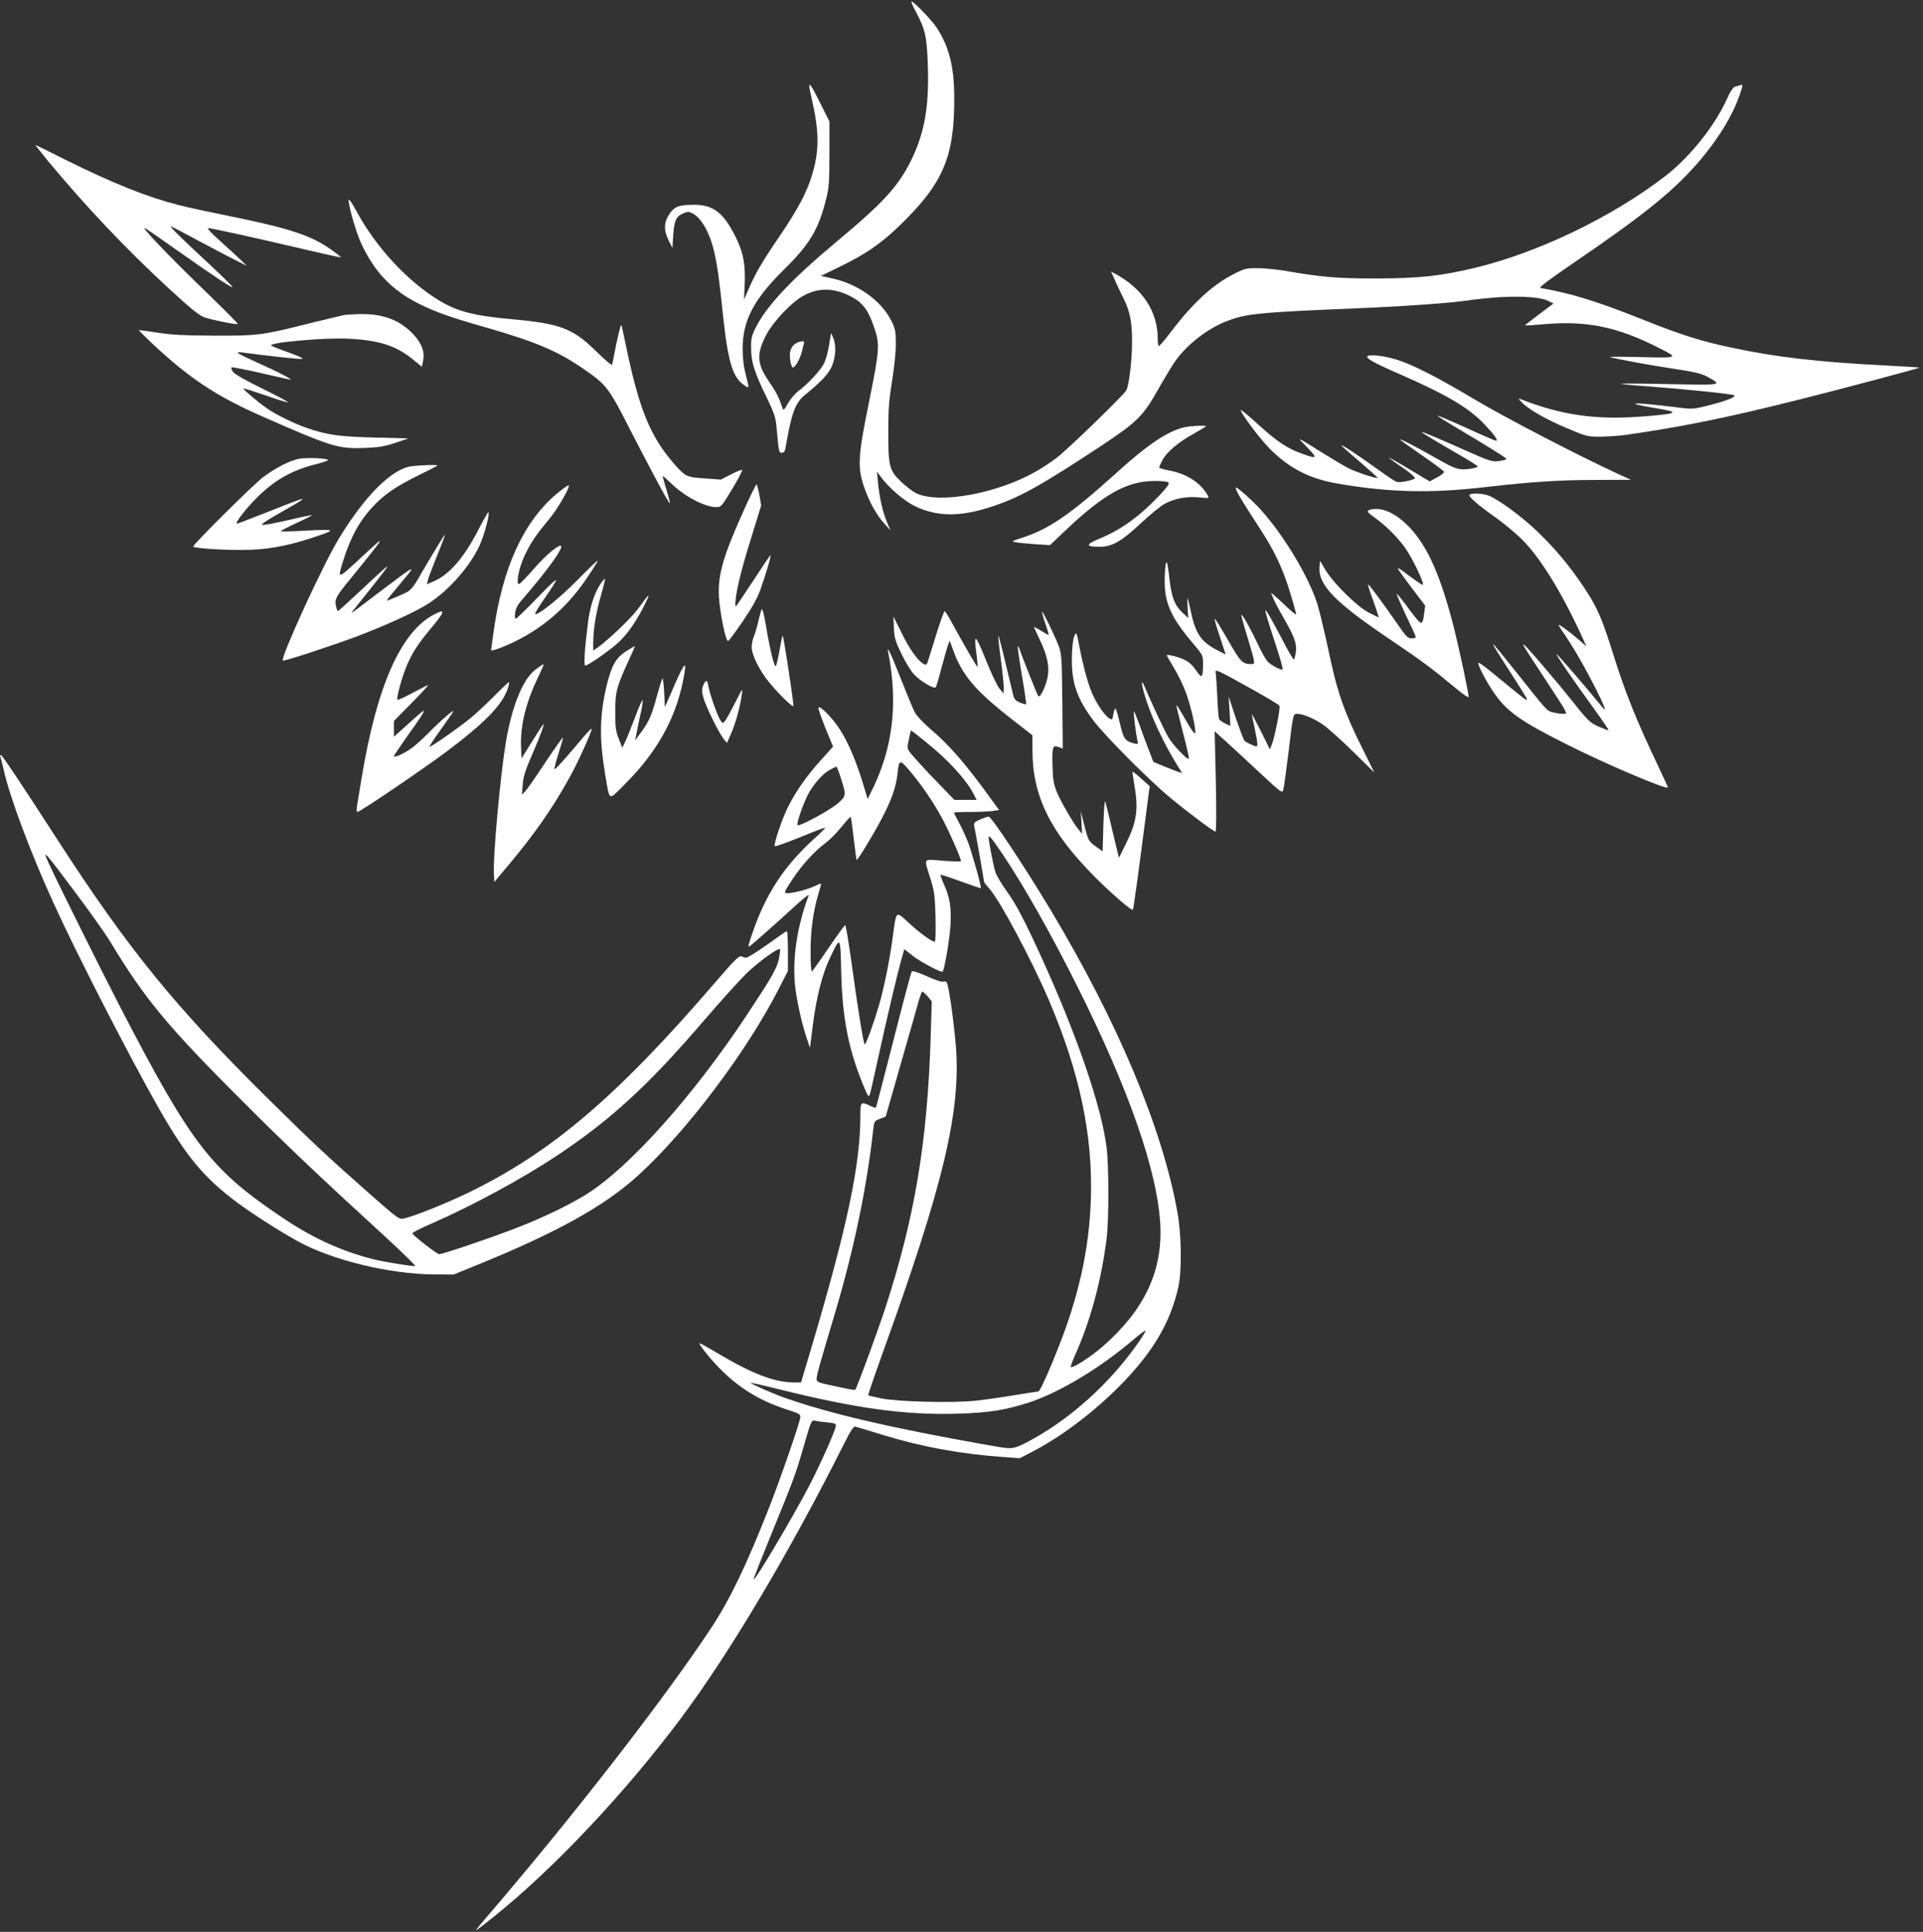 <?xml version="1.0"?>
<svg width="1274" height="1280" xmlns="http://www.w3.org/2000/svg" xmlns:svg="http://www.w3.org/2000/svg" preserveAspectRatio="xMidYMid meet" version="1.0">
 <rect width="100%" height="100%" fill="#333333" stroke="none"/>
 <g class="layer">
  <title>Layer 1</title>
  <g fill="#000000" id="svg_1" transform="matrix(0.1 0 0 -0.1 0 0)">
   <path d="m6070,-82c60,-114 71,-162 77,-354c9,-273 -22,-446 -112,-629c-85,-171 -184,-279 -490,-534c-304,-254 -468,-429 -541,-577c-25,-50 -29,-71 -28,-134c1,-90 22,-158 104,-325c48,-99 59,-132 64,-190c16,-172 16,-175 36,-175c14,0 21,10 25,38c40,231 64,294 131,348c105,85 152,136 175,187c26,61 30,137 10,186l-15,35l-13,-79c-7,-43 -21,-96 -32,-119c-18,-43 -108,-140 -174,-189c-20,-15 -50,-51 -67,-80c-24,-43 -30,-48 -36,-32c-22,69 -40,105 -88,175c-82,119 -86,185 -18,314c43,82 162,209 237,252c97,56 193,59 299,11c96,-44 134,-91 177,-215c39,-113 36,-150 -31,-482c-77,-377 -81,-447 -33,-583c35,-99 81,-181 136,-241l37,-41l-25,58c-27,64 -50,166 -59,267l-6,65l22,-30c55,-76 156,-163 230,-199c149,-71 302,-72 514,-1c182,60 320,138 715,398c243,161 282,199 383,379c38,68 89,151 112,185c78,110 212,215 339,264c134,52 202,59 930,89c273,12 549,32 675,50c237,34 459,32 530,-5l32,-16l-96,-72c-52,-39 -94,-72 -93,-73c1,-2 64,2 140,9c275,22 475,-20 745,-157c134,-68 135,-68 -113,-62c-121,3 -215,3 -210,1c23,-10 272,-56 428,-79c132,-20 179,-31 218,-52c103,-57 104,-56 -252,-49c-178,4 -322,5 -319,2c3,-2 77,-10 165,-16c245,-18 568,-51 584,-60c18,-11 -60,-40 -185,-71c-91,-22 -93,-22 -220,-6c-275,34 -342,29 -111,-9c166,-27 146,-37 -111,-56c-296,-21 -518,11 -787,116c-17,7 -17,5 5,-19c41,-45 162,-115 303,-174c128,-54 135,-56 222,-55c50,0 126,6 170,12c390,57 654,111 1135,231c250,62 801,209 807,214c2,2 -104,8 -235,15c-434,22 -717,55 -1007,117c-206,43 -338,85 -610,194c-289,115 -465,169 -660,202c-13,2 60,57 230,173c468,319 664,479 833,679c125,150 212,294 258,429c22,66 23,68 4,63c-11,-4 -28,-8 -37,-11c-11,-3 -33,-37 -52,-81c-80,-177 -244,-383 -405,-508c-350,-271 -842,-509 -1266,-611c-227,-54 -364,-69 -650,-70c-268,0 -358,8 -615,52c-49,8 -127,16 -172,16c-76,1 -87,-2 -156,-37c-143,-72 -276,-195 -422,-388c-40,-53 -76,-94 -79,-91c-3,4 -6,25 -6,48c0,183 -101,335 -287,434l-22,11l25,-55c13,-31 38,-82 54,-115c46,-92 60,-159 60,-295c0,-121 -20,-288 -38,-321c-17,-32 -393,-396 -461,-447c-36,-27 -94,-66 -131,-87c-256,-149 -647,-222 -800,-148c-25,12 -70,47 -102,78c-77,75 -83,100 -83,330c0,150 5,213 25,335c14,86 25,191 25,245c0,85 -3,101 -30,155c-66,132 -220,243 -390,280l-76,17l121,59c174,84 277,155 403,277c286,278 360,452 359,842c0,207 -34,342 -117,468c-35,52 -151,172 -166,172c-5,0 9,-33 31,-72z" fill="#ffffff" id="svg_2"/>
   <path d="m5376,-647c51,-217 53,-345 7,-502c-34,-120 -97,-239 -227,-429c-110,-161 -153,-236 -203,-352l-24,-55l4,85c7,147 -7,223 -57,325c-83,168 -152,221 -286,218c-96,-1 -123,-12 -157,-64c-36,-54 -36,-107 -3,-173l25,-49l5,84c7,98 19,125 66,145c30,13 38,13 64,-1c58,-30 115,-133 143,-260c21,-93 33,-184 56,-405c34,-322 65,-423 144,-474c32,-22 32,-22 7,74c-13,49 -20,108 -20,170c0,186 74,327 275,525c168,165 228,265 277,462c20,77 23,115 23,303l0,215l-58,116c-77,156 -90,165 -61,42z" fill="#ffffff" id="svg_3"/>
   <path d="m319,-1068c247,-298 517,-583 799,-843c153,-141 203,-181 240,-193c54,-18 212,-49 218,-43c3,2 -99,104 -225,226c-245,237 -436,438 -386,407c17,-10 111,-76 210,-146c249,-175 365,-252 365,-242c0,5 -73,77 -162,160c-172,159 -256,242 -246,242c4,0 89,-44 190,-99c101,-54 213,-113 248,-130l65,-32l-50,48c-28,26 -88,82 -134,123c-46,40 -79,76 -73,78c11,3 254,-50 647,-142c127,-30 231,-53 233,-51c2,2 -26,24 -61,49c-133,95 -274,142 -662,221c-148,30 -306,64 -350,76c-209,53 -433,143 -745,297c-107,54 -198,99 -204,101c-5,2 33,-46 83,-107z" fill="#ffffff" id="svg_4"/>
   <path d="m2310,-1326c0,-43 49,-214 83,-287c87,-188 203,-310 381,-399c109,-55 205,-89 450,-159c322,-93 468,-154 637,-270c157,-108 170,-124 315,-409c146,-284 257,-490 262,-485c2,2 -8,42 -22,88c-14,47 -26,88 -26,92c0,4 21,-14 48,-40c92,-92 229,-165 308,-165c32,0 36,6 105,120c40,66 69,123 66,126c-3,3 -36,-10 -74,-29l-68,-35l-106,8c-121,8 -128,11 -206,100c-157,181 -231,365 -318,789c-14,69 -27,126 -29,128c-4,4 -30,-102 -46,-192c-6,-33 -13,-65 -15,-71c-2,-7 -48,32 -102,85c-157,155 -239,186 -553,215c-258,23 -367,51 -486,122c-213,128 -423,354 -556,601c-28,52 -48,79 -48,67z" fill="#ffffff" id="svg_5"/>
   <path d="m2280,-2087c-14,-3 -113,-27 -220,-53c-324,-82 -351,-85 -640,-84c-200,1 -281,5 -378,20c-67,11 -122,18 -122,16c0,-2 38,-40 83,-83c251,-236 430,-355 741,-491c455,-200 496,-213 676,-206c93,4 132,11 200,34l85,29l-225,6c-235,6 -312,17 -446,63c-80,27 -201,86 -262,128c-59,40 -164,129 -159,134c2,2 68,-19 147,-46c78,-28 145,-48 148,-45c3,2 -75,44 -172,91c-112,55 -183,96 -193,111c-9,13 -13,26 -10,29c3,3 85,-13 183,-35c99,-23 190,-43 204,-46c32,-6 -81,53 -225,117c-124,56 -144,69 -94,63c179,-24 381,-46 399,-43c15,2 -16,17 -86,42c-60,21 -113,42 -117,46c-23,20 352,54 508,46c209,-10 321,-47 435,-141l55,-45l8,39c12,60 -7,112 -62,173c-87,95 -200,139 -351,137c-47,-1 -96,-4 -110,-6z" fill="#ffffff" id="svg_6"/>
   <path d="m5283,-2270c-38,-16 -56,-55 -49,-107c3,-26 10,-51 15,-56c12,-12 48,45 62,98c5,22 12,48 15,58c6,19 -8,21 -43,7z" fill="#ffffff" id="svg_7"/>
   <path d="m9061,-2359c-19,-12 39,-45 214,-121c311,-136 461,-225 563,-335c65,-69 90,-105 73,-105c-6,0 -95,38 -197,85c-103,47 -189,83 -191,81c-2,-2 52,-36 119,-76c206,-122 338,-204 338,-211c0,-4 -22,-10 -49,-14c-46,-6 -59,-2 -232,75c-201,89 -279,122 -279,116c0,-4 107,-68 278,-167c50,-29 92,-56 92,-60c0,-3 -17,-9 -37,-13c-85,-14 -105,-8 -233,65c-143,81 -241,132 -245,127c-1,-2 63,-48 143,-103c80,-55 147,-105 149,-111c2,-6 -19,-23 -46,-37l-49,-27l-115,69c-63,38 -125,74 -138,80c-24,12 -24,11 0,-6c14,-10 56,-40 94,-66c38,-27 65,-52 61,-57c-15,-13 -102,-30 -121,-23c-10,3 -63,38 -118,78c-147,106 -262,181 -246,161c8,-9 65,-60 128,-113c62,-53 112,-97 110,-100c-7,-6 -140,38 -192,64c-27,14 -97,55 -155,91c-202,126 -193,123 -120,48c72,-74 67,-79 -34,-42c-98,35 -164,79 -289,192c-61,56 -114,100 -116,98c-10,-10 123,-189 194,-260c127,-127 261,-196 445,-228c344,-59 616,-66 985,-23c305,35 486,47 745,47l215,1l-90,41c-268,124 -749,374 -950,494c-245,146 -409,230 -515,262c-80,24 -170,35 -189,23z" fill="#ffffff" id="svg_8"/>
   <path d="m7846,-2831c-110,-26 -242,-114 -446,-299c-311,-281 -450,-376 -634,-435c-66,-22 -67,-23 -35,-28c19,-4 77,-9 129,-13l96,-6l112,106c246,232 399,317 574,319c53,1 92,-3 99,-10c8,-8 -8,-31 -61,-87c-134,-141 -256,-228 -402,-288c-88,-36 -86,-51 7,-51c82,0 145,36 271,154c61,57 133,116 160,131c67,36 150,51 230,42c63,-6 66,-6 56,12c-46,84 -138,144 -254,166c-38,7 -68,16 -68,21c0,4 9,25 20,46c27,53 102,118 203,174c48,27 87,51 87,53c0,7 -104,2 -144,-7z" fill="#ffffff" id="svg_9"/>
   <path d="m1980,-3040c-63,-13 -154,-60 -236,-121c-63,-47 -464,-445 -464,-460c0,-11 185,-24 325,-23c165,1 292,24 470,83c162,53 157,56 -72,44c-79,-5 -143,-5 -143,-2c0,3 47,27 105,54c58,26 104,50 102,52c-2,1 -72,-13 -156,-33c-84,-19 -162,-34 -173,-32c-12,2 26,28 110,76c71,40 138,79 148,87c26,20 -9,8 -240,-84c-98,-39 -183,-71 -188,-71c-12,0 41,74 99,136c129,140 253,215 422,257c52,13 90,26 84,30c-19,12 -147,16 -193,7z" fill="#ffffff" id="svg_10"/>
   <path d="m2722,-3090c-129,-19 -309,-200 -479,-482c-105,-173 -387,-788 -369,-805c6,-6 297,89 484,158c167,63 350,144 449,201c143,81 295,246 368,399c32,68 72,215 61,226c-2,2 -32,-49 -65,-114c-100,-194 -196,-303 -305,-348l-38,-16l7,28c3,15 31,88 61,162c30,73 53,135 51,137c-3,3 -73,-113 -190,-313c-19,-31 -43,-58 -62,-67c-45,-22 -126,-56 -132,-56c-2,0 10,17 27,38c17,20 59,71 93,112c75,90 68,87 -163,-88c-209,-159 -198,-151 -184,-132c6,8 49,62 95,120c47,58 98,123 114,145c27,37 28,38 5,20c-14,-11 -87,-78 -163,-150c-76,-71 -142,-131 -147,-133c-4,-2 -11,15 -15,37c-8,48 -3,56 170,266c58,72 111,139 117,150c11,22 6,17 -151,-128c-122,-113 -125,-113 -90,-1c49,160 110,273 201,369c73,79 156,135 307,209c62,30 116,58 119,61c8,7 -113,4 -176,-5z" fill="#ffffff" id="svg_11"/>
   <path d="m3710,-3254c-235,-184 -384,-504 -443,-954l-14,-103l26,6c14,4 53,18 86,33c220,97 392,244 530,452c36,53 65,101 65,105c0,5 -62,-54 -137,-131c-122,-123 -264,-236 -278,-222c-3,3 26,50 64,105c108,157 102,158 -46,5c-76,-78 -142,-143 -147,-142c-5,0 -6,18 -3,40c4,30 18,56 54,96c151,175 259,322 251,345c-7,21 -101,-57 -183,-152c-47,-54 -91,-99 -97,-99c-21,0 1,113 37,187c41,87 71,132 159,238c59,70 145,219 134,230c-2,2 -28,-15 -58,-39z" fill="#ffffff" id="svg_12"/>
   <path d="m4936,-3363c-145,-320 -181,-444 -173,-592c7,-110 45,-297 61,-292c6,2 50,61 98,132c59,86 97,154 116,209c34,94 73,226 66,226c-3,0 -52,-73 -110,-162c-59,-90 -111,-167 -116,-173c-7,-7 -8,8 -4,45c11,90 42,213 108,423l61,198l-12,69c-7,39 -16,70 -19,70c-4,0 -38,-69 -76,-153z" fill="#ffffff" id="svg_13"/>
   <path d="m8211,-3287c18,-32 69,-112 112,-178c139,-211 191,-328 264,-600c3,-13 -18,2 -58,40c-35,34 -74,69 -87,80l-22,18l16,-39c9,-21 36,-73 60,-114c80,-139 97,-185 89,-240c-4,-28 -10,-50 -13,-50c-4,0 -29,42 -56,93c-92,176 -128,238 -133,233c-3,-2 23,-90 58,-195c35,-104 60,-193 57,-196c-8,-8 -66,21 -96,48c-13,12 -41,60 -63,107c-48,103 -109,213 -115,207c-2,-2 16,-70 41,-151c49,-162 52,-176 31,-176c-66,0 -73,8 -159,156c-45,79 -85,144 -89,144c-4,0 11,-53 33,-117c21,-64 39,-118 39,-119c0,-1 -29,14 -65,33c-101,54 -137,109 -169,266c-8,38 -16,71 -18,73c-2,2 -2,-27 0,-64l4,-67l-37,35c-53,49 -73,102 -87,221c-6,57 -14,108 -18,112c-12,14 -19,-142 -9,-204c17,-108 65,-194 185,-335c63,-74 64,-77 64,-134c0,-92 -7,-99 -46,-42c-22,33 -48,57 -76,70c-41,20 -118,39 -118,30c0,-3 22,-42 49,-86c27,-45 63,-119 79,-165c32,-88 66,-236 60,-265c-2,-10 -27,24 -62,86c-32,57 -60,102 -62,100c-2,-2 17,-82 42,-177c25,-95 43,-175 40,-178c-9,-10 -102,86 -134,140c-28,47 -107,214 -158,336c-24,56 -25,30 -2,-50c38,-134 128,-328 225,-482l24,-39l-23,7c-13,4 -55,21 -95,37l-72,30l-29,76c-17,42 -45,118 -63,169c-18,51 -35,91 -37,88c-5,-4 16,-167 25,-199c5,-16 1,-18 -23,-12c-60,15 -71,30 -94,131c-12,52 -25,97 -30,100c-4,2 -10,-14 -14,-36c-6,-40 -7,-41 -29,-27c-35,23 -94,114 -121,187c-26,69 -55,181 -76,291c-17,95 -21,101 -36,55c-7,-22 -13,-85 -13,-140c-1,-162 34,-263 142,-408c77,-103 368,-395 510,-513c130,-107 287,-224 300,-224c5,0 6,130 2,332l-8,333l79,-72c44,-39 144,-132 224,-207c140,-130 145,-134 152,-108c4,14 19,121 33,236c33,274 31,266 61,266c40,0 122,-36 182,-81c31,-24 118,-102 192,-175l135,-133l-90,182c-103,207 -151,342 -195,542c-60,276 -83,371 -107,435c-70,186 -227,438 -369,592c-55,59 -144,138 -156,138c-5,0 5,-26 23,-57zm68,-1271c106,-59 196,-112 198,-119c6,-16 -33,-213 -51,-256l-13,-32l-58,117c-33,65 -60,116 -61,115c-1,-1 6,-40 17,-87c10,-47 19,-95 19,-108c0,-22 -1,-22 -37,-7c-21,9 -42,21 -48,26c-5,5 -31,74 -58,152l-47,142l6,-98l5,-97l-35,17c-19,9 -38,23 -40,30c-3,8 -8,71 -11,141c-3,70 -8,140 -10,156c-6,36 -14,40 224,-92z" fill="#ffffff" id="svg_14"/>
   <path d="m9736,-3279c-8,-12 51,-64 174,-151c58,-41 137,-108 178,-149c115,-116 252,-337 377,-605l45,-98l-57,49c-60,51 -117,93 -127,93c-3,0 14,-28 38,-62c63,-92 138,-223 212,-369c58,-117 71,-153 40,-115c-113,138 -300,355 -304,352c-4,-5 103,-162 261,-380c48,-66 85,-121 83,-124c-3,-2 -32,9 -66,24c-57,26 -70,38 -177,173c-115,144 -310,371 -319,371c-8,0 9,-27 135,-218c66,-100 128,-196 136,-212c15,-30 15,-30 -12,-30c-16,0 -45,5 -65,10c-42,12 -34,4 -248,273c-188,236 -191,236 -40,2c53,-82 102,-160 109,-173c11,-21 11,-23 -6,-14c-10,6 -63,48 -118,94c-141,117 -185,151 -191,145c-7,-7 51,-121 98,-189c87,-130 175,-193 483,-348c261,-132 675,-308 675,-287c0,3 -30,68 -66,144c-147,310 -216,481 -303,759c-71,225 -101,292 -187,422c-98,147 -197,264 -317,378c-98,93 -247,203 -312,229c-38,17 -121,20 -129,6z" fill="#ffffff" id="svg_15"/>
   <path d="m9078,-3377c-27,-7 -22,-17 30,-53c72,-52 150,-129 198,-196c41,-57 104,-181 119,-233c7,-23 5,-22 -41,9c-27,19 -66,47 -86,63c-21,16 -38,25 -38,22c0,-4 41,-62 91,-128l91,-120l-7,-51c-11,-87 -15,-86 -100,28c-43,59 -80,104 -82,102c-2,-2 25,-66 61,-142c36,-75 66,-141 66,-146c0,-4 -13,-8 -28,-8c-25,0 -37,13 -92,93c-100,144 -192,268 -196,264c-3,-2 13,-52 35,-111c21,-58 36,-106 34,-106c-3,0 -33,15 -67,32c-77,41 -227,189 -282,277l-39,65l-3,-43c-9,-116 103,-232 454,-469c228,-154 286,-197 458,-340c42,-35 76,-57 76,-50c0,26 -62,316 -95,448c-88,348 -174,545 -295,674c-91,96 -185,139 -262,119z" fill="#ffffff" id="svg_16"/>
   <path d="m3981,-3865c-42,-61 -72,-153 -86,-263c-22,-174 -29,-282 -17,-282c18,0 159,99 217,151c62,57 126,149 179,259c39,79 31,74 -47,-34c-44,-60 -194,-204 -268,-257l-29,-20l0,53c1,89 18,198 51,311c17,60 29,110 27,112c-2,2 -14,-11 -27,-30z" fill="#ffffff" id="svg_17"/>
   <path d="m5047,-4036c-4,-7 -14,-42 -23,-80c-8,-37 -22,-83 -30,-102c-8,-19 -14,-51 -14,-71c0,-46 44,-139 103,-216c55,-72 164,-181 173,-173c5,6 -63,458 -71,466c-2,2 -11,-41 -20,-95c-10,-54 -21,-102 -25,-106c-10,-11 -38,105 -65,263c-11,69 -24,120 -28,114z" fill="#ffffff" id="svg_18"/>
   <path d="m2875,-4072c-220,-114 -380,-477 -480,-1088c-14,-85 -28,-170 -31,-187c-2,-18 -1,-33 4,-33c17,0 444,290 597,405c245,185 355,297 396,404c10,28 15,51 11,51c-4,0 -50,-43 -102,-96c-52,-53 -124,-119 -160,-148c-81,-65 -260,-190 -265,-184c-2,2 30,51 71,108c42,58 80,114 86,125c14,24 -86,-62 -167,-145c-33,-34 -80,-76 -105,-95c-49,-36 -120,-69 -120,-55c0,4 40,64 88,132c89,124 118,168 107,168c-3,0 -48,-38 -100,-86l-95,-85l0,52l0,52l117,119c64,65 113,118 109,118c-5,0 -51,-23 -103,-51c-52,-28 -97,-49 -100,-45c-8,8 24,129 56,211c32,83 78,156 152,245c109,129 116,151 34,108z" fill="#ffffff" id="svg_19"/>
   <path d="m6205,-4197c-26,-82 -51,-163 -56,-180c-9,-28 -13,-31 -29,-23c-38,20 -94,98 -146,205l-55,110l3,-75c3,-66 9,-87 50,-172c25,-53 62,-113 82,-135c39,-44 134,-100 145,-87c5,5 22,64 39,131c18,67 37,134 43,150l11,28l18,-50c61,-177 151,-283 407,-481l123,-96l0,-98c0,-305 119,-546 417,-844c109,-109 240,-222 248,-214c5,4 40,263 93,676l19,143l-55,49c-31,28 -57,48 -59,47c-1,-2 4,-41 12,-88c29,-163 16,-247 -59,-396l-43,-87l-43,179c-23,99 -45,187 -48,195c-4,8 -9,-63 -12,-158l-5,-173l-42,30c-52,38 -53,39 -80,146l-23,90l5,-75l4,-75l-23,28c-39,48 -116,182 -144,248c-21,53 -27,83 -29,174c-4,125 1,141 41,125l27,-10l-3,313c-3,289 -5,316 -24,367c-27,70 -106,232 -110,227c-2,-2 7,-37 21,-77c14,-40 24,-75 22,-76c-1,-2 -24,10 -50,27c-26,16 -47,27 -47,25c0,-2 18,-42 40,-88c49,-103 64,-175 50,-247c-11,-58 -49,-136 -61,-124c-7,8 -110,267 -124,311c-4,13 -9,21 -12,19c-2,-3 10,-89 27,-192c18,-102 30,-188 28,-191c-3,-2 -21,3 -41,11c-29,12 -38,23 -45,52c-5,21 -28,118 -52,216c-23,98 -44,177 -46,175c-2,-3 5,-71 16,-152c11,-82 20,-167 20,-190l-1,-41l-27,32c-15,18 -57,105 -92,194c-69,171 -80,177 -61,36c6,-44 9,-82 7,-84c-4,-4 -89,143 -177,304c-19,35 -37,63 -41,63c-4,0 -28,-66 -53,-147z" fill="#ffffff" id="svg_20"/>
   <path d="m4148,-4315c-66,-42 -95,-92 -127,-220c-49,-201 -52,-360 -11,-600c30,-177 19,-171 122,-69c215,213 341,434 393,692c29,142 15,136 -55,-24l-65,-149l-5,100c-3,55 -8,95 -12,89c-4,-6 -21,-61 -38,-123c-33,-123 -50,-161 -105,-236l-37,-50l7,35c3,19 15,77 26,128c12,50 19,97 17,104c-2,6 -26,-47 -52,-118c-27,-71 -56,-144 -66,-163l-17,-35l-24,60c-20,50 -23,77 -23,179c0,132 9,165 94,350c22,47 38,85 37,85c-2,0 -28,-16 -59,-35z" fill="#ffffff" id="svg_21"/>
   <path d="m5884,-4320c68,-345 31,-645 -115,-932l-21,-42l-33,110c-47,152 -100,275 -157,360c-49,74 -130,154 -136,135c-3,-9 30,-98 83,-224l14,-34l-80,-89c-97,-108 -165,-205 -218,-310c-42,-84 -98,-251 -87,-261c3,-3 78,24 168,60c89,37 163,65 165,63c2,-2 -32,-37 -77,-77c-197,-180 -316,-362 -404,-618c-29,-83 -33,-101 -19,-90c31,23 174,150 287,254c60,55 107,93 104,84c-80,-215 -111,-431 -89,-615c13,-102 46,-249 79,-343l18,-54l18,142c22,182 63,347 114,453c71,148 69,151 75,-93c8,-317 50,-523 158,-778c19,-44 24,-51 31,-35c4,10 30,125 58,254c52,239 128,562 156,658l15,53l57,-45c50,-39 189,-113 197,-104c12,13 48,223 52,308c6,119 -4,184 -44,272c-14,32 -24,60 -22,62c2,2 63,-18 134,-44c72,-26 131,-46 133,-45c6,5 -56,226 -83,300c-15,39 -42,98 -61,133c-19,34 -34,65 -34,67c0,3 47,5 104,5c57,0 124,3 149,6l46,7l-81,111c-145,199 -249,319 -371,423c-49,42 -96,92 -107,114c-11,21 -49,113 -85,204c-35,90 -71,177 -80,192c-16,28 -16,28 -11,3zm253,-599c144,-115 266,-249 314,-343l19,-38l-73,0l-74,0l-90,93c-49,50 -112,117 -139,147c-93,104 -87,91 -73,159c6,34 13,61 15,61c2,0 47,-35 101,-79zm-102,-198c75,-91 143,-190 200,-293c51,-92 138,-290 131,-297c-2,-2 -57,-1 -121,4c-135,10 -125,25 -80,-122c25,-79 29,-111 33,-252c2,-94 0,-163 -5,-163c-19,0 -101,59 -172,125c-88,81 -82,86 -106,-90c-20,-152 -57,-335 -90,-450c-34,-116 -87,-265 -96,-265c-8,0 -47,243 -90,558c-18,127 -35,232 -40,232c-4,0 -53,-68 -109,-150c-56,-83 -106,-153 -111,-156c-5,-3 -9,52 -9,129c0,140 17,264 50,378c11,36 20,69 20,73c0,3 -18,-3 -40,-14c-45,-23 -163,-53 -191,-48c-15,3 -9,17 42,93c64,97 146,186 220,241c26,19 73,66 104,105c31,39 59,69 61,66c2,-2 11,-66 20,-143c9,-76 17,-140 19,-142c5,-6 110,166 166,273c66,126 95,209 105,298c11,99 14,99 89,10zm-467,-30c40,-125 40,-124 -17,-176c-50,-44 -256,-156 -267,-144c-9,8 33,131 67,199c36,70 99,142 148,168c20,11 39,19 42,20c3,0 15,-30 27,-67z" fill="#ffffff" id="svg_22"/>
   <path d="m3547,-4437c-82,-61 -156,-242 -196,-483c-36,-215 -86,-761 -79,-869l3,-55l96,115c170,202 292,377 402,577c55,98 147,302 147,323c0,6 -30,-24 -66,-68c-120,-142 -176,-204 -181,-199c-2,2 9,47 26,100c17,53 31,102 31,109c0,6 -52,-67 -116,-163c-63,-96 -125,-184 -136,-195l-20,-20l5,66c3,51 17,95 65,205c54,124 84,208 70,194c-3,-3 -36,-54 -74,-115l-69,-110l-3,80c-5,138 32,290 112,456c24,49 41,89 37,88c-3,0 -28,-16 -54,-36z" fill="#ffffff" id="svg_23"/>
   <path d="m4659,-4541c-10,-25 -10,-41 0,-78c14,-56 102,-235 134,-275l23,-29l27,61c29,65 60,176 71,257c7,50 7,49 -43,-50c-28,-55 -58,-109 -66,-120c-16,-19 -17,-20 -30,-1c-19,25 -73,177 -81,226c-8,48 -17,50 -35,9z" fill="#ffffff" id="svg_24"/>
   <path d="m3,-5016c4,-11 13,-50 22,-87c40,-180 177,-546 329,-879c148,-327 508,-1029 699,-1363c182,-320 300,-461 524,-627c96,-71 274,-185 393,-251c227,-126 609,-219 905,-221l130,-1l145,59c535,217 855,394 1078,598c327,298 724,827 936,1245l56,110l0,131c0,73 -3,132 -7,132c-5,0 -64,-41 -133,-91c-69,-49 -132,-88 -140,-85c-8,2 -22,7 -31,10c-12,5 -53,-36 -160,-161c-662,-770 -1094,-1138 -1651,-1408c-146,-70 -357,-155 -424,-169c-29,-7 -42,3 -215,155c-283,250 -393,352 -678,634c-620,612 -936,1002 -1406,1730c-225,348 -355,544 -368,552c-5,3 -7,-3 -4,-13zm499,-901c95,-127 198,-272 228,-322c229,-380 381,-563 880,-1061c290,-290 489,-479 948,-900c111,-102 197,-186 192,-188c-13,-5 -201,26 -275,44c-207,52 -398,138 -595,270c-485,325 -609,485 -1090,1414c-126,243 -407,809 -467,940c-45,100 -33,86 179,-197zm4658,-437c-13,-62 -46,-120 -208,-365c-358,-542 -784,-1019 -1073,-1198c-101,-63 -269,-145 -429,-208c-157,-63 -515,-185 -540,-185c-15,0 -172,122 -178,138c-1,5 57,35 130,66c271,119 598,296 828,449c357,238 605,465 971,892c113,132 242,274 286,317c86,82 216,174 221,158c2,-5 -2,-34 -8,-64z" fill="#ffffff" id="svg_25"/>
   <path d="m6492,-5430c-36,-16 -42,-23 -38,-42c7,-29 66,-366 66,-373c0,-3 16,-22 35,-44c69,-76 279,-470 394,-738c203,-476 292,-895 278,-1318c-9,-259 -50,-492 -133,-755c-55,-177 -198,-520 -215,-520c-5,0 -76,-11 -157,-24c-81,-14 -197,-30 -258,-37c-154,-16 -512,-7 -624,15c-47,10 -87,19 -88,21c-2,2 42,131 98,287c401,1109 516,1593 483,2025c-7,82 -22,212 -34,291c-22,139 -24,143 -45,138c-15,-4 -55,9 -114,36c-53,24 -94,37 -99,32c-5,-5 -59,-209 -121,-454c-63,-245 -115,-447 -117,-449c-2,-3 -19,3 -38,12c-62,30 -65,27 -65,-66c0,-326 -88,-740 -327,-1545l-66,-222l-44,0c-129,0 -274,55 -499,188c-67,40 -125,72 -128,72c-13,0 59,-92 124,-159c129,-133 268,-220 443,-277c93,-30 102,-35 99,-56c-6,-43 -130,-402 -205,-593c-153,-390 -262,-615 -387,-804c-314,-475 -929,-1266 -1495,-1924c-36,-42 -64,-77 -61,-77c3,0 54,39 115,88c400,320 875,825 1246,1322c322,432 720,1102 1075,1810c48,95 65,121 78,117c9,-2 91,-27 182,-55c261,-80 527,-128 811,-147l95,-7l85,44c187,97 400,257 574,432c220,221 339,421 392,660c23,106 21,340 -6,491c-99,557 -395,1263 -843,2010c-175,290 -390,615 -408,614c-8,0 -34,-9 -58,-19zm145,-222c142,-210 326,-535 496,-875c347,-692 535,-1233 554,-1587c16,-309 -106,-567 -381,-807c-80,-70 -201,-148 -212,-136c-2,2 9,34 25,70c104,231 176,494 212,777c16,121 16,487 0,609c-34,269 -194,736 -425,1244c-117,257 -173,364 -237,453c-33,45 -66,101 -74,125c-13,38 -45,204 -45,231c0,19 20,-5 87,-104zm-491,-950l27,-33l-7,-230c-21,-692 -104,-1195 -297,-1790c-54,-167 -192,-541 -203,-553c-5,-4 -37,2 -183,34c-64,14 -73,19 -73,38c0,22 16,81 125,446c123,414 208,824 250,1204c6,56 8,59 45,73l38,15l102,357c56,196 110,382 118,414c9,31 19,57 23,57c4,0 20,-15 35,-32zm1401,-2286c-168,-244 -405,-469 -654,-618c-57,-34 -125,-70 -152,-79c-48,-16 -55,-15 -218,14c-630,112 -1024,204 -1323,309c-75,26 -231,95 -226,99c2,2 84,-16 182,-41c515,-128 838,-173 1183,-163c209,6 313,22 471,72c207,66 482,232 710,428c36,30 67,53 69,51c3,-2 -16,-34 -42,-72zm-2064,-537c56,-6 58,-8 53,-31c-13,-48 -108,-261 -175,-389c-114,-218 -359,-630 -369,-621c-2,2 48,129 111,283c151,369 168,414 216,580c56,195 56,194 83,189c13,-3 49,-8 81,-11z" fill="#ffffff" id="svg_26"/>
  </g>
 </g>
</svg>